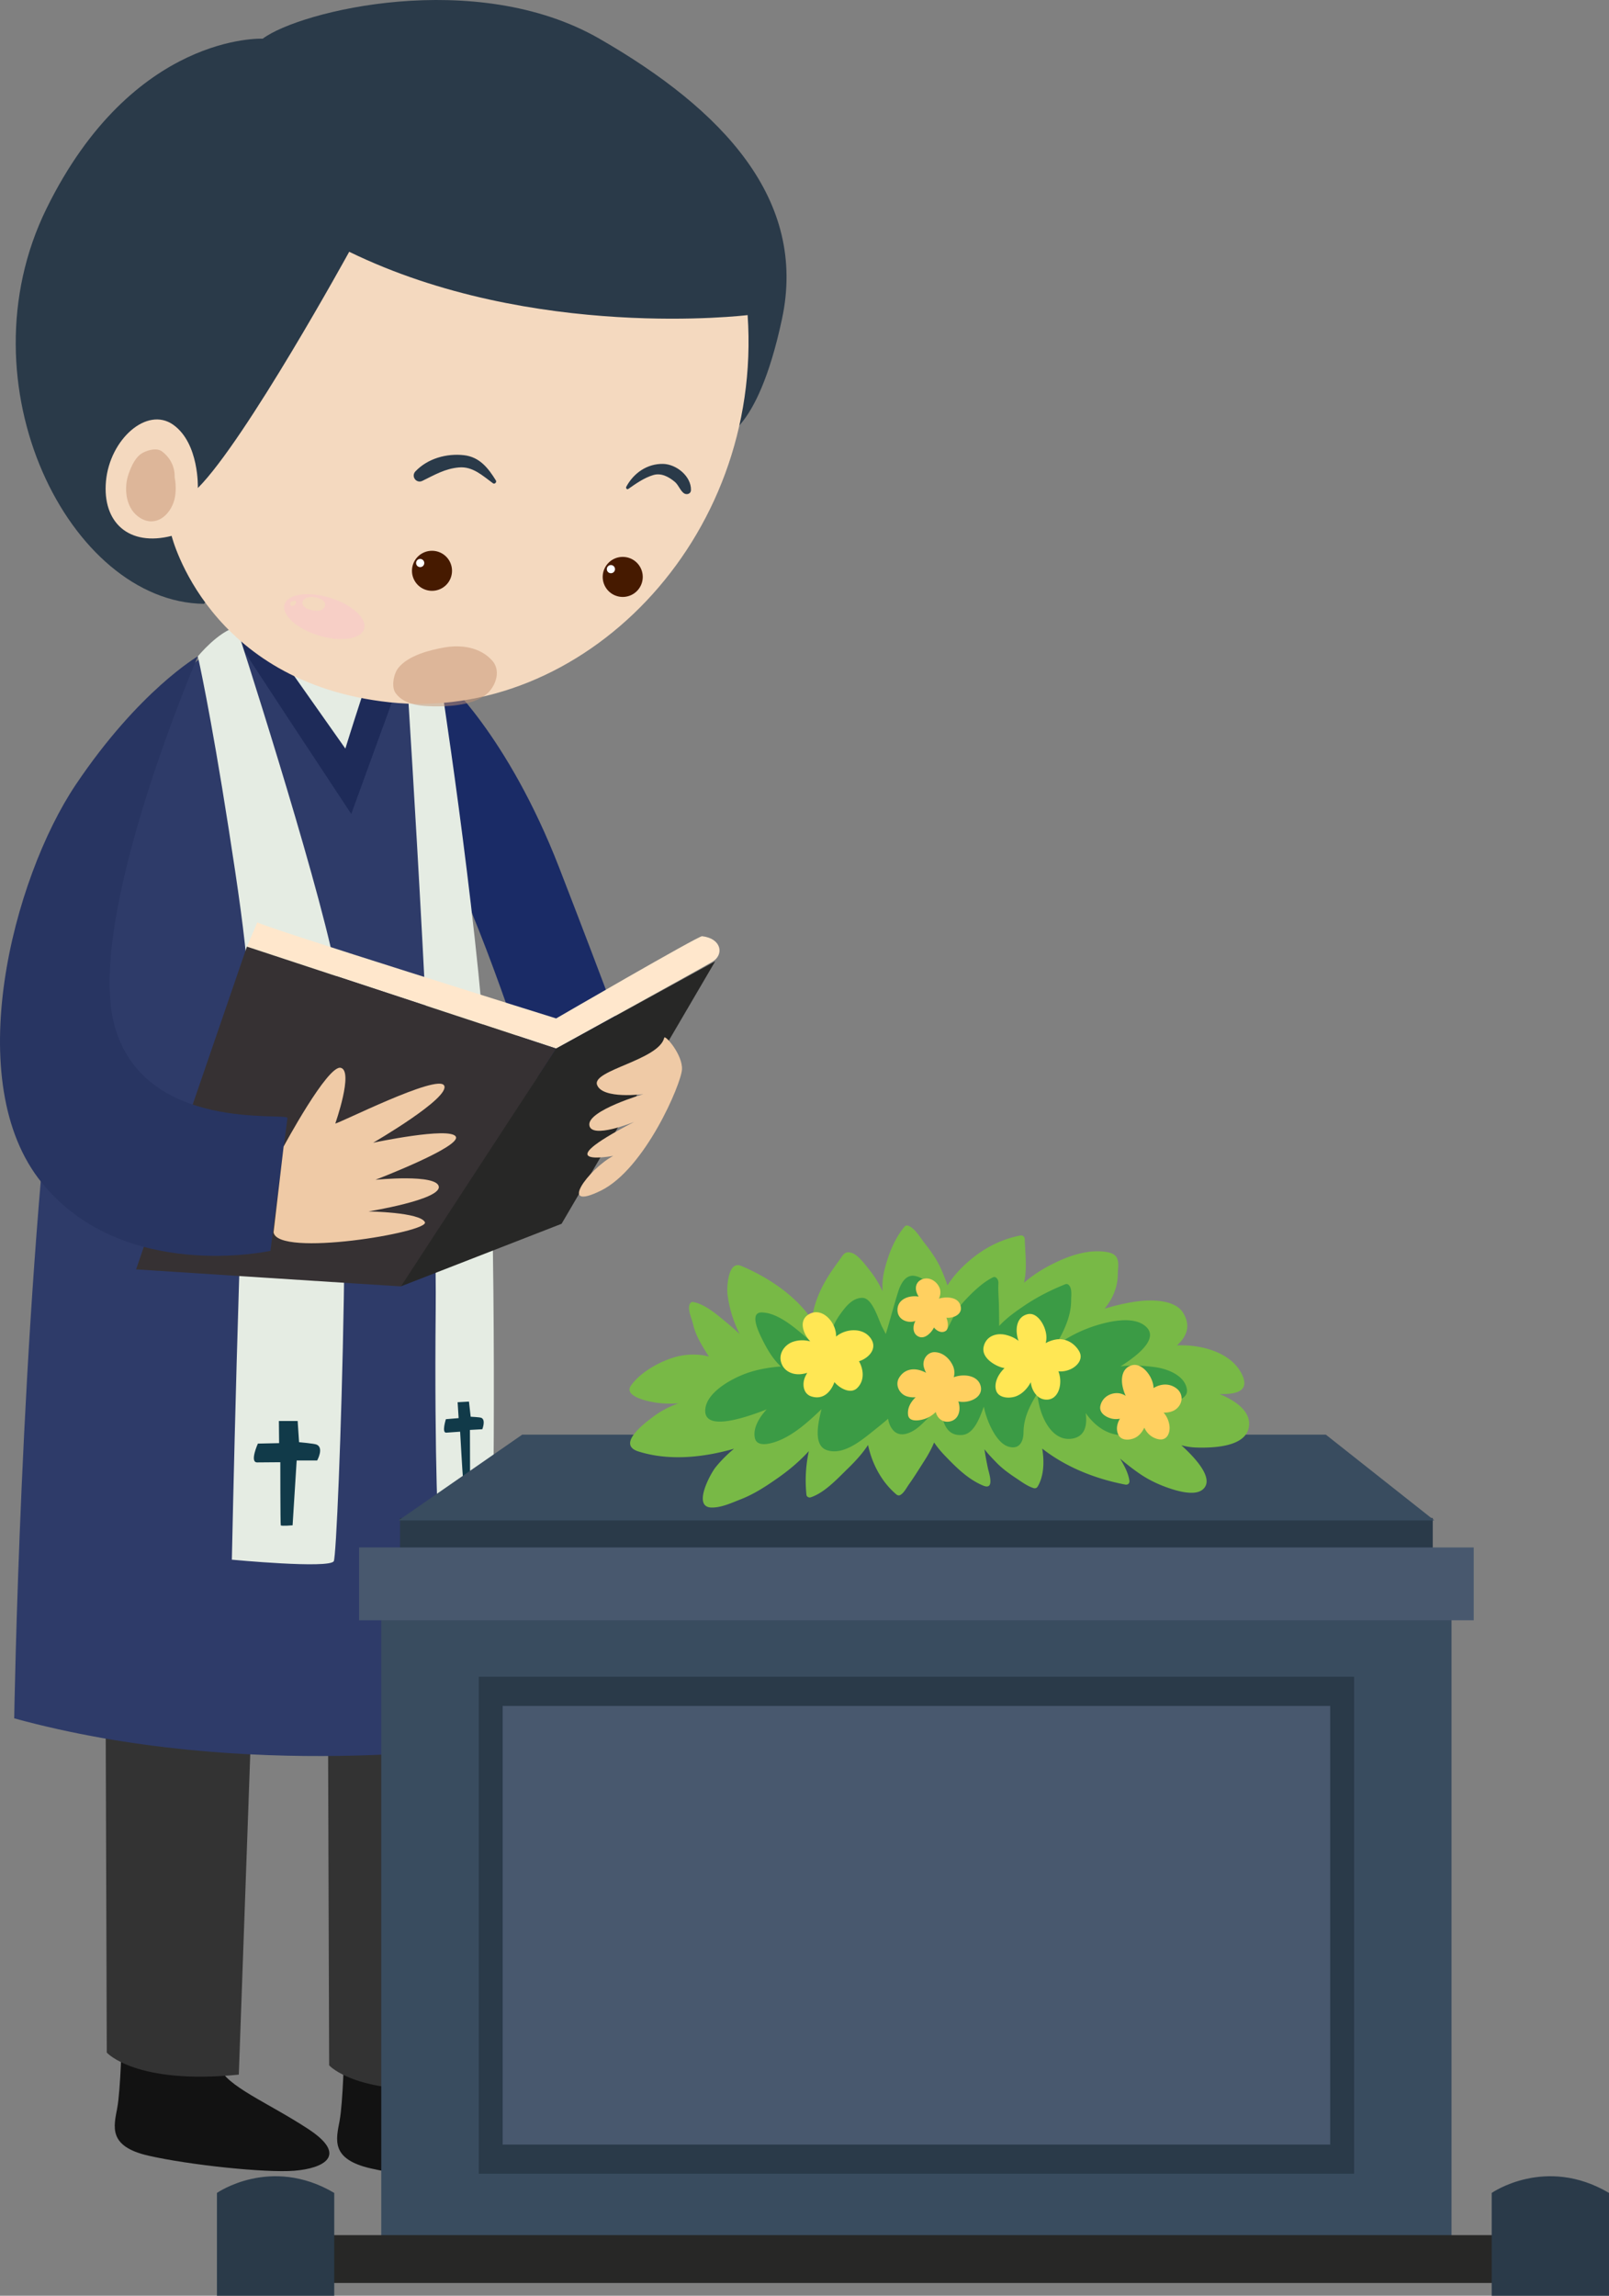 <svg width="488" height="696" fill="none" xmlns="http://www.w3.org/2000/svg"><rect width="100%" height="100%" fill="#808080" stroke="none"/><path d="M134.493 205.537s19.432 17.092 35.127 57.581c15.695 40.489 21.076 55.713 21.076 55.713l-18.73 11.235-11.24-4.452s-14.993-47.286-27.161-69.518c-12.168-22.232-11.704-35.574-11.704-35.574l12.632-14.985z" fill="#1A2B66"/><path d="M36.95 617.732s-.35 15.8-1.404 21.417c-1.054 5.618-2.81 11.587 9.484 14.395 12.295 2.809 35.479 5.267 44.26 4.565 8.782-.702 16.511-4.565 4.216-12.64-12.295-8.075-24.94-12.991-27.048-18.96-2.108-5.968-29.507-8.777-29.507-8.777z" fill="#121212"/><path d="M32.385 622.296s8.781 9.831 40.045 6.671l3.864-108.14-44.26-4.213.35 105.682z" fill="#333"/><path d="M104.395 621.594s-.351 15.8-1.405 21.418c-1.054 5.617-2.81 11.586 9.485 14.395 12.294 2.809 35.478 5.266 44.26 4.564 8.782-.702 16.51-4.564 4.215-12.64-12.294-8.075-24.94-12.99-27.048-18.959-2.107-5.969-29.507-8.778-29.507-8.778z" fill="#121212"/><path d="M99.829 626.159s8.782 9.83 40.045 6.671l3.864-108.14-44.26-4.213.35 105.682z" fill="#333"/><path d="M4.31 520.954s1.883-119.389 12.576-207.362C27.58 225.62 54.6 184.78 100.49 187.926c45.891 3.146 44.008 137.604 47.773 238.146 3.766 100.542 0 103.056 0 103.056s-72.924 11.305-143.951-8.174z" fill="#2E3B69"/><path d="M70.378 191.661c1.813 3.16 36.153 55.11 36.153 55.11l16.271-44.717s-8.136-15.35-23.044-19.423c-14.908-4.073-29.38 9.03-29.38 9.03z" fill="#1E2B59"/><path d="M78.752 190.089l25.994 36.865s8.782-28.439 9.836-28.439c1.054 0-10.974-13.932-35.83-8.426zm44.963 20.139s8.894 138.096 8.43 186.323c-.463 48.214.942 70.684.942 70.684l16.397-.463s1.405-92.228-1.868-142.309c-3.274-50.096-14.515-121.721-14.515-121.721l-9.386 7.486zm-51.989-20.14s23.887 73.493 29.971 103.463c6.084 29.957.941 177.42-.464 179.765-1.405 2.346-30.912-.463-30.912-.463s2.347-113.294 4.68-139.978c2.346-26.684 0-45.405-5.621-81.456-5.62-36.051-9.372-52.427-9.372-52.427s6.098-7.499 11.718-8.904z" fill="#E5ECE3"/><path d="M85.019 443.304s0 18.847.14 19.128c.14.295 3.583 0 3.583 0l1.237-19.648h6.21s2.122-3.806-.14-4.817c-.73-.337-5.34-.73-5.34-.73l-.435-6.432h-5.69l.07 6.713-6.436.14s-2.6 5.702-.225 5.702c.169.014 7.026-.056 7.026-.056zm54.532-9.255s.758 13.511.857 13.721c.098.197 2.164-.126 2.164-.126l-.043-14.129 3.752-.21s1.124-2.795-.281-3.455c-.464-.211-3.246-.337-3.246-.337l-.52-4.593-3.442.197.309 4.817-3.864.323s-1.335 4.171.098 4.087c.071-.014 4.216-.295 4.216-.295z" fill="#113A49"/><path d="M78.05 279.62c.703 1.053 90.629 29.141 90.629 29.141v9.129l-93.79-30.897 3.161-7.373zm134.889 4.213c-1.11-.126-44.26 24.928-44.26 24.928v9.129s43.909-24.226 47.422-26.333c3.512-2.106 2.81-7.022-3.162-7.724z" fill="#FFE7CC"/><path d="M74.888 286.993l-33.61 97.845s79.627 5.155 80.33 5.155c.702 0 47.07-72.089 47.07-72.089l-93.79-30.911z" fill="#363133"/><path d="M216.915 291.445l-46.593 79.574-48.715 18.96 47.071-72.089 48.237-26.445z" fill="#272726"/><path d="M218.207 132.859s11.241 0 18.969-36.164c7.728-36.163-17.915-63.437-55.389-84.967-37.474-21.53-90.867-8.426-102.108 0 0 0-39.343-1.868-65.576 51.5-26.233 53.368 7.026 119.375 47.773 119.838l4.216-5.154-5.157-17.316 47.773-71.162 107.729 14.044 1.77 29.381z" fill="#2A3A49"/><path opacity=".7" d="M105.322 186.914c-.337-2.485-4.861-3.918-10.102-3.216-5.255.703-9.232 3.287-8.909 5.773.338 2.485 4.862 3.918 10.103 3.216 5.255-.717 9.231-3.287 8.908-5.773zm-16.79 1.321c.013.056 0 .098-.015.154a.198.198 0 01-.028.084c0 .197-.112.38-.28.422-.043.042-.085.098-.155.14-.225.155-.506-.014-.59-.239-.014-.042-.029-.084-.029-.126-.084-.112-.098-.253 0-.393.043-.056.099-.127.14-.183a2.08 2.08 0 01.408-.365c.352-.253.675.183.548.506zm4.13-.225c-.8.168-2.023.337-2.613-.379-.52-.632 0-1.489.548-1.91.45-.351.984-.618 1.531-.702 1.363-.338 2.993-.155 2.81 1.306-.154 1.011-1.404 1.488-2.276 1.685z" fill="#F9CBC9"/><path d="M52.054 162.464s10.89 44.477 66.04 50.446c58.213 6.306 113.349-49.042 108.656-117.38 0 0-65.098 7.962-120.838-19.199 0 0-31.376 57.118-45.905 71.625 0 0 .464-13.581-7.489-19.198-7.967-5.618-19.207 4.452-20.374 17.091-1.166 12.64 7.026 19.901 19.91 16.615z" fill="#F4D9BF"/><path opacity=".5" d="M52.982 144.754c.07-2.935-1.068-5.688-3.723-7.809-1.616-1.292-4.173-.547-5.775.239-2.389 1.166-3.64 4.157-4.469 6.475-1.475 4.1-.97 9.943 2.726 12.822 4.567 3.567 9.12.632 10.862-4.059.758-2.036.899-5 .38-7.668z" fill="#C69474"/><path d="M137.091 173.053a6.062 6.062 0 01-6.07 6.067 6.07 6.07 0 01-6.07-6.067 6.06 6.06 0 016.07-6.067 6.06 6.06 0 016.07 6.067z" fill="#461A00"/><path d="M128.675 170.693c0 .689-.548 1.236-1.236 1.236a1.229 1.229 0 01-1.237-1.236c0-.688.562-1.235 1.237-1.235.674 0 1.236.561 1.236 1.235z" fill="#fff"/><path d="M194.939 174.907a6.062 6.062 0 01-6.07 6.067 6.07 6.07 0 01-6.07-6.067 6.06 6.06 0 016.07-6.067 6.06 6.06 0 016.07 6.067z" fill="#461A00"/><path d="M186.523 172.547c0 .689-.548 1.236-1.237 1.236a1.229 1.229 0 01-1.236-1.236c0-.688.562-1.235 1.236-1.235.675 0 1.237.561 1.237 1.235z" fill="#fff"/><path d="M201.093 140.639c-4.819-.084-8.922 2.781-11.156 6.952-.197.365.197.941.618.646 2.333-1.629 4.792-3.37 7.531-4.199 2.431-.744 4.693.491 6.52 1.994 1.138.927 1.546 2.444 2.684 3.413.829.702 2.248.379 2.276-.871.098-4.157-4.384-7.85-8.473-7.935zm-50.696 5.014c-2.318-3.736-4.931-7.12-9.695-7.654-5.269-.59-10.988.997-14.697 4.901-1.419 1.489.239 3.792 2.108 2.879 3.709-1.811 6.885-3.721 11.128-4.072 4.159-.352 7.18 2.556 10.271 4.803.492.393 1.223-.309.885-.857z" fill="#2A3A49"/><path opacity=".5" d="M149.33 200.327c-3.639-4.115-9.372-4.93-14.501-4.045-4.552.786-11.058 2.458-14.051 6.25-1.349 1.699-2.192 5.673-.787 7.611 2.825 3.905 8.684 4.031 13.138 4.003 4.595-.028 11.466-.716 14.936-4.157 2.389-2.359 3.836-6.741 1.265-9.662z" fill="#C69474"/><path d="M201.459 314.618c.239-1.011 5.621 5.154 5.382 9.592-.239 4.438-11.241 30.195-24.589 36.753-13.349 6.559-3.752-6.558 3.751-10.533 0 0-21.315 3.975 6.323-10.294 0 0-13.109 5.379-13.587.941-.478-4.438 16.397-9.368 16.397-9.368s-12.407 1.644-14.051-2.808c-1.63-4.452 18.744-7.5 20.374-14.283z" fill="#EFCAA6"/><path d="M87.183 338.956l-5.157 40.265s-44.5 9.831-69.313-20.603c-24.814-30.434-8.894-92.228 10.3-120.779 19.207-28.552 36.995-38.86 36.995-38.86s-34.186 79.11-25.291 111.889c8.908 32.779 52.466 26.22 52.466 28.088z" fill="#283562"/><path d="M101.698 340.599c.702.239 31.151-15.209 33.019-11.474 1.869 3.75-21.54 17.317-21.54 17.317s23.184-4.916 25.053-1.868c1.869 3.047-24.35 13.103-24.35 13.103s18.73-1.868 19.207 2.107c.464 3.974-21.315 7.485-21.315 7.485s15.695.239 17.1 3.272c1.405 3.048-44.724 10.772-45.904 3.048l3.049-25.982s13.348-24.816 17.325-23.875c3.976.941-1.644 16.867-1.644 16.867z" fill="#EFCAA6"/><path opacity=".7" d="M110.423 190.664c.969-3.146-3.639-7.359-10.3-9.409-6.66-2.051-12.842-1.166-13.812 1.98-.97 3.146 3.64 7.359 10.3 9.41 6.66 2.05 12.828 1.165 13.812-1.981zm-20.782-7.654a.458.458 0 01-.098.183c-.014.042-.056.056-.084.084-.113.239-.352.393-.576.351l-.253.085c-.365.056-.604-.295-.576-.618 0-.057.014-.113.028-.155-.028-.183.014-.365.225-.463.098-.043.182-.099.267-.127.196-.112.45-.168.688-.224.548-.141.703.547.38.884zm5.045 1.995c-1.054-.239-2.614-.717-2.923-1.91-.267-1.054.815-1.784 1.7-1.981.731-.168 1.518-.196 2.234 0 1.813.337 3.654 1.461 2.628 3.104-.717 1.152-2.487 1.039-3.64.787z" fill="#F9CBC9"/><path d="M434.55 460.227H121.326v9.789H434.55v-9.789z" fill="#2A3A49"/><path d="M440.24 481.574H115.635v204.202H440.24V481.574zm-281.862-46.626l-37.502 25.995h314.137l-32.893-25.995H158.378z" fill="#394C5F"/><path d="M410.691 508.342H145.198v150.68h265.493v-150.68z" fill="#2A3A49"/><path d="M403.44 517.19H152.448v132.984H403.44V517.19zm43.53-48.045H108.904v22.077H446.97v-22.077z" fill="#48586E"/><path d="M458.239 677.63H86.156v14.508H458.24V677.63z" fill="#272726"/><path d="M65.797 664.836V696h35.577v-31.164c-19.278-11.39-35.577 0-35.577 0zm386.626 0V696H488v-31.164c-19.264-11.39-35.577 0-35.577 0z" fill="#2A3A49"/><path d="M369.874 422.631c4.033.07 9.386-.323 6.885-5.772-2.965-6.474-11.676-9.311-19.812-8.974 2.993-2.654 4.328-5.969 1.841-9.943-2.445-3.891-9.386-3.947-13.321-3.469-3.554.435-7.011 1.25-10.439 2.289.632-.829 1.25-1.671 1.784-2.584 1.377-2.332 2.206-5.126 2.206-7.823 0-2.163.815-5-1.517-6.207-1.799-.941-5.396-.885-7.335-.618-3.372.477-6.449 1.545-9.527 2.991-3.793 1.77-7.109 3.82-10.06 6.362.984-4.325.365-8.454.225-13.201-.028-.745-.632-1.25-1.377-1.11-6.393 1.264-11.887 4.312-16.651 8.722-1.756 1.615-3.85 3.89-5.423 6.39a52.476 52.476 0 00-1.981-5.056c-1.293-2.879-3.134-5.449-5.087-7.921-1.264-1.615-2.88-4.494-4.932-5.126-.295-.099-.716-.028-.927.224-3.133 3.624-5.072 8.736-6.197 13.328-.533 2.177-.674 4.284-.548 6.362a30.498 30.498 0 00-3.948-6.432c-1.236-1.531-3.414-4.592-5.409-5.224-1.153-.365-2.066-.211-2.811.87-1.391 1.995-2.88 3.933-4.173 5.997-2.627 4.185-4.566 8.637-5.058 13.412-5.101-7.485-13.475-12.976-21.484-16.333-4.075-1.699-4.398 6.657-4.145 8.637.52 4.214 1.798 8.272 3.681 12.05a65.105 65.105 0 00-3.934-3.483c-2.74-2.275-6.618-5.674-10.257-6.264-.45-.07-.815.323-.97.689-.688 1.685.661 4.381 1.04 6.081.717 3.16 2.347 5.884 4.047 8.609.196.323.463.73.759 1.165-3.176-.842-6.618-.772-9.766.029-4.777 1.221-11.086 4.676-13.91 8.819-2.389 3.497 6.421 4.986 7.995 5.183 2.178.28 4.313.295 6.421.154-2.684.969-5.199 2.233-7.517 3.961-2.052 1.544-11.564 8.412-4.651 10.617 9.063 2.879 19.362 1.952 29.029-.815-2.037 1.7-3.962 3.596-5.606 5.646-1.588 1.994-7.012 11.98-1.307 12.176 3.021.099 6.295-1.46 9.077-2.542 4.075-1.601 7.7-4.002 11.255-6.502 3.442-2.416 6.533-5.07 9.273-8.047a42.025 42.025 0 00-.716 13.285c.056.52.744.885 1.222.731 4.258-1.349 8.262-5.772 11.381-8.792 2.277-2.219 4.384-4.522 6.07-7.092 1.237 5.786 4.16 11.249 8.586 14.985.337.281.772.421 1.194.182 1.152-.66 1.855-2.148 2.613-3.216 1.672-2.345 3.134-4.733 4.679-7.148 1.096-1.7 2.15-3.581 2.965-5.562 1.026 1.517 2.234 2.922 3.443 4.171 3.372 3.497 6.913 7.023 11.451 8.904 3.555 1.475 1.785-3.679 1.447-5.182a93.285 93.285 0 01-1.068-5.828c1.125 1.446 2.431 2.781 3.541 3.932 1.743 1.826 3.808 3.329 5.902 4.719 1.658 1.095 3.611 2.584 5.536 3.132.407.112.871-.042 1.11-.407 1.939-3.174 2.107-7.57 1.433-11.587 7.278 5.688 16.229 9.199 25.207 10.912.773.141 1.335-.393 1.237-1.165-.323-2.303-1.546-4.579-2.824-6.713a72.12 72.12 0 005.648 4.381c3.176 2.233 6.773 3.863 10.496 5 2.347.716 6.674 1.77 8.824.056 4.019-3.188-2.445-9.901-6.393-13.482 1.433.393 2.951.632 4.581.688 4.889.141 15.203-.084 15.933-6.488.562-4.733-4.482-7.879-8.936-9.733z" fill="#78B946"/><path d="M359.982 421.241c-.632-4.269-5.887-6.236-9.611-6.755-3.414-.464-7.011-.66-10.51-.253 6.014-3.806 11.733-8.792 7.419-12.275-3.555-2.865-10.117-1.502-14.107-.337a41.952 41.952 0 00-13.348 6.671c1.348-2.064 2.529-4.255 3.47-6.614.984-2.458 1.574-4.888 1.574-7.514 0-1.362.365-3.581-.759-4.621-.323-.295-.688-.337-1.082-.168-4.327 1.741-8.374 3.778-12.266 6.404-2.6 1.755-5.508 3.778-7.728 6.236 0-2.065-.028-4.143-.071-6.208-.042-2.219-.267-4.466-.154-6.685.028-.66-.113-1.236-.604-1.699a.896.896 0 00-1.054-.169c-3.246 1.615-6.281 4.607-8.726 7.233-2.332 2.528-3.597 5.533-5.114 8.454-.886-2.738-1.869-5.449-2.782-8.047-1.167-3.314-3.232-7.331-6.998-8.061-2.936-.576-4.412 2.542-5.114 4.775-1.349 4.269-2.445 8.567-3.766 12.836-.365-.73-.731-1.446-1.11-2.163-1.054-2.008-2.88-8.721-5.915-8.805-3.162-.085-5.368 2.949-7.026 5.294-2.585 3.68-3.485 7.753-4.299 11.994-1.785-1.812-3.682-3.525-5.607-5.154-3.513-2.978-8.641-7.57-13.601-7.71-4.173-.113-.618 6.685.098 8.159 1.335 2.725 3.176 5.969 5.649 8.216-3.991.309-7.995 1.053-11.494 2.472-4.019 1.615-10.988 5.477-11.437 10.491-.577 6.32 9.863 3.483 18.631.042-2.136 2.289-4.285 5.646-3.583 8.721.731 3.174 5.747 1.377 7.447.674 4.679-1.938 9.021-5.87 12.758-9.465-.815 3.342-2.782 10.87 1.532 12.401 5.269 1.868 11.128-3.385 14.922-6.39a127.311 127.311 0 003.752-3.104c.168 1.306.674 2.556 1.601 3.567 2.333 2.514 5.986.407 7.967-1.334 2.375-2.107 4.426-4.494 6.562-6.797-.056 4.845 1.194 10.097 6.52 9.465 3.063-.365 4.749-4.339 5.69-6.755.239-.604.45-1.194.675-1.784.211.998.478 1.995.815 2.992.969 2.921 3.316 8.047 6.59 9.086 3.231 1.012 4.608-1.306 4.636-4.269.043-4.663 2.024-8.3 4.258-11.966.14 5.379 3.611 14.831 10.398 13.848 3.948-.576 4.735-3.947 4.201-7.767 2.515 3.526 5.831 6.236 10.285 6.685 6.562.661 5.944-5.533 3.4-9.844 2.192.463 4.483.617 6.871.519 2.333-.112 10.749-.463 10.145-4.522z" fill="#3B9B45"/><path d="M277.039 400.652c.21-.042.407-.098.604-.168-.084.168-.183.323-.253.491-.646 1.657-.408 3.652 1.405 4.326 1.799.674 3.639-1.278 4.37-2.641l.084-.21c.885 1.109 2.445 1.882 3.667.983.591-.435.591-1.545.548-2.177-.042-.604-.21-1.194-.435-1.755.393.028.787.028 1.18-.029 2.248-.294 4.005-1.853 2.895-4.185-.815-1.713-2.965-2.022-4.637-1.896a8.847 8.847 0 00-1.7.309c.52-1.011.59-2.359.182-3.286-.744-1.741-2.599-3.118-4.566-2.767-2.15.394-3.091 2.233-2.347 4.27.141.379.337.786.604 1.179-3.133-.533-6.814.955-6.407 4.551.267 2.303 2.67 3.441 4.806 3.005zm12.225 16.881c.323-1.081.239-2.331-.211-3.37-.969-2.219-3.007-4.143-5.522-4.228-2.318-.07-3.892 2.346-3.344 4.48.155.604.394 1.208.689 1.784-2.81-1.545-6.253-1.643-8.178 1.489-1.307 2.134.028 4.887 2.29 5.631.914.295 1.827.366 2.726.295-1.475 1.377-2.557 3.245-2.304 5.323.309 2.542 4.159 1.629 5.564 1.053.956-.393 1.981-1.067 2.852-1.91.422 1.981 2.22 3.343 4.342 2.851 2.754-.632 3.33-3.679 2.487-6.053.984.211 2.052.197 3.148-.07 2.29-.548 4.369-2.247 3.569-4.803-.928-3.034-5.031-3.595-8.108-2.472zm67.487 3.343c-2.122-1.559-4.707-1.391-6.885-.056-.07-3.385-3.428-7.781-6.576-6.91-2.557.702-3.232 3.146-2.951 5.603.127 1.012.478 2.43 1.082 3.666-.941-.59-1.995-.941-3.302-.786-2.121.252-3.934 1.685-4.384 3.834-.421 2.008 1.434 3.272 3.092 3.763.955.295 1.925.295 2.838.127-.927 1.517-1.279 3.413-.379 5.028.983 1.755 3.583 1.474 5.058.716 1.194-.618 2.108-1.756 2.726-3.034.787 1.798 2.403 3.174 4.384 3.525 2.655.464 3.569-2.205 3.203-4.367-.224-1.363-.829-2.697-1.742-3.722 1.518.042 3.035-.337 4.061-1.292 1.869-1.728 1.911-4.522-.225-6.095z" fill="#FFD060"/><path d="M327.271 409.598c-1.475-2.485-4.201-4.03-7.124-3.483a9.953 9.953 0 00-3.007 1.082c.436-1.489.225-3.132-.365-4.677-.745-1.952-2.642-4.691-5.115-4.087-3.512.857-3.864 4.86-2.753 8.09-.942-.787-2.136-1.363-3.583-1.756-3.078-.842-6.295.281-6.998 3.567-.66 3.062 2.81 5.365 5.269 6.18.352.112.717.196 1.082.253-1.939 1.853-3.189 4.423-2.599 6.642.66 2.5 4.018 2.627 5.943 1.953 1.981-.689 3.597-2.402 4.609-4.312.225 2.331 1.756 4.859 4.103 5.224 4.328.689 5.761-4.831 4.271-8.524 1.139.112 2.333-.071 3.513-.562 2.136-.899 4.201-3.146 2.754-5.59zm-73.697-4.381c.169-3.919-3.723-8.638-7.587-7.079-3.864 1.559-2.768 5.786-.253 8.525-1.574-.407-3.218-.477-4.988.056-2.557.759-4.581 3.357-3.892 6.095.716 2.837 3.47 4.143 6.309 3.764.604-.084 1.138-.21 1.672-.365-.225.379-.45.773-.633 1.194-.955 2.092-.66 5.182 1.925 5.969 3.499 1.067 5.817-1.292 6.956-4.354 1.447 1.755 4.861 3.82 6.927 1.769 2.206-2.204 1.967-5.435.562-8.033-.014-.028-.028-.042-.042-.07 2.641-.8 5.409-3.427 3.92-6.334-2.066-3.96-7.728-3.792-10.876-1.137z" fill="#FFE754"/></svg>